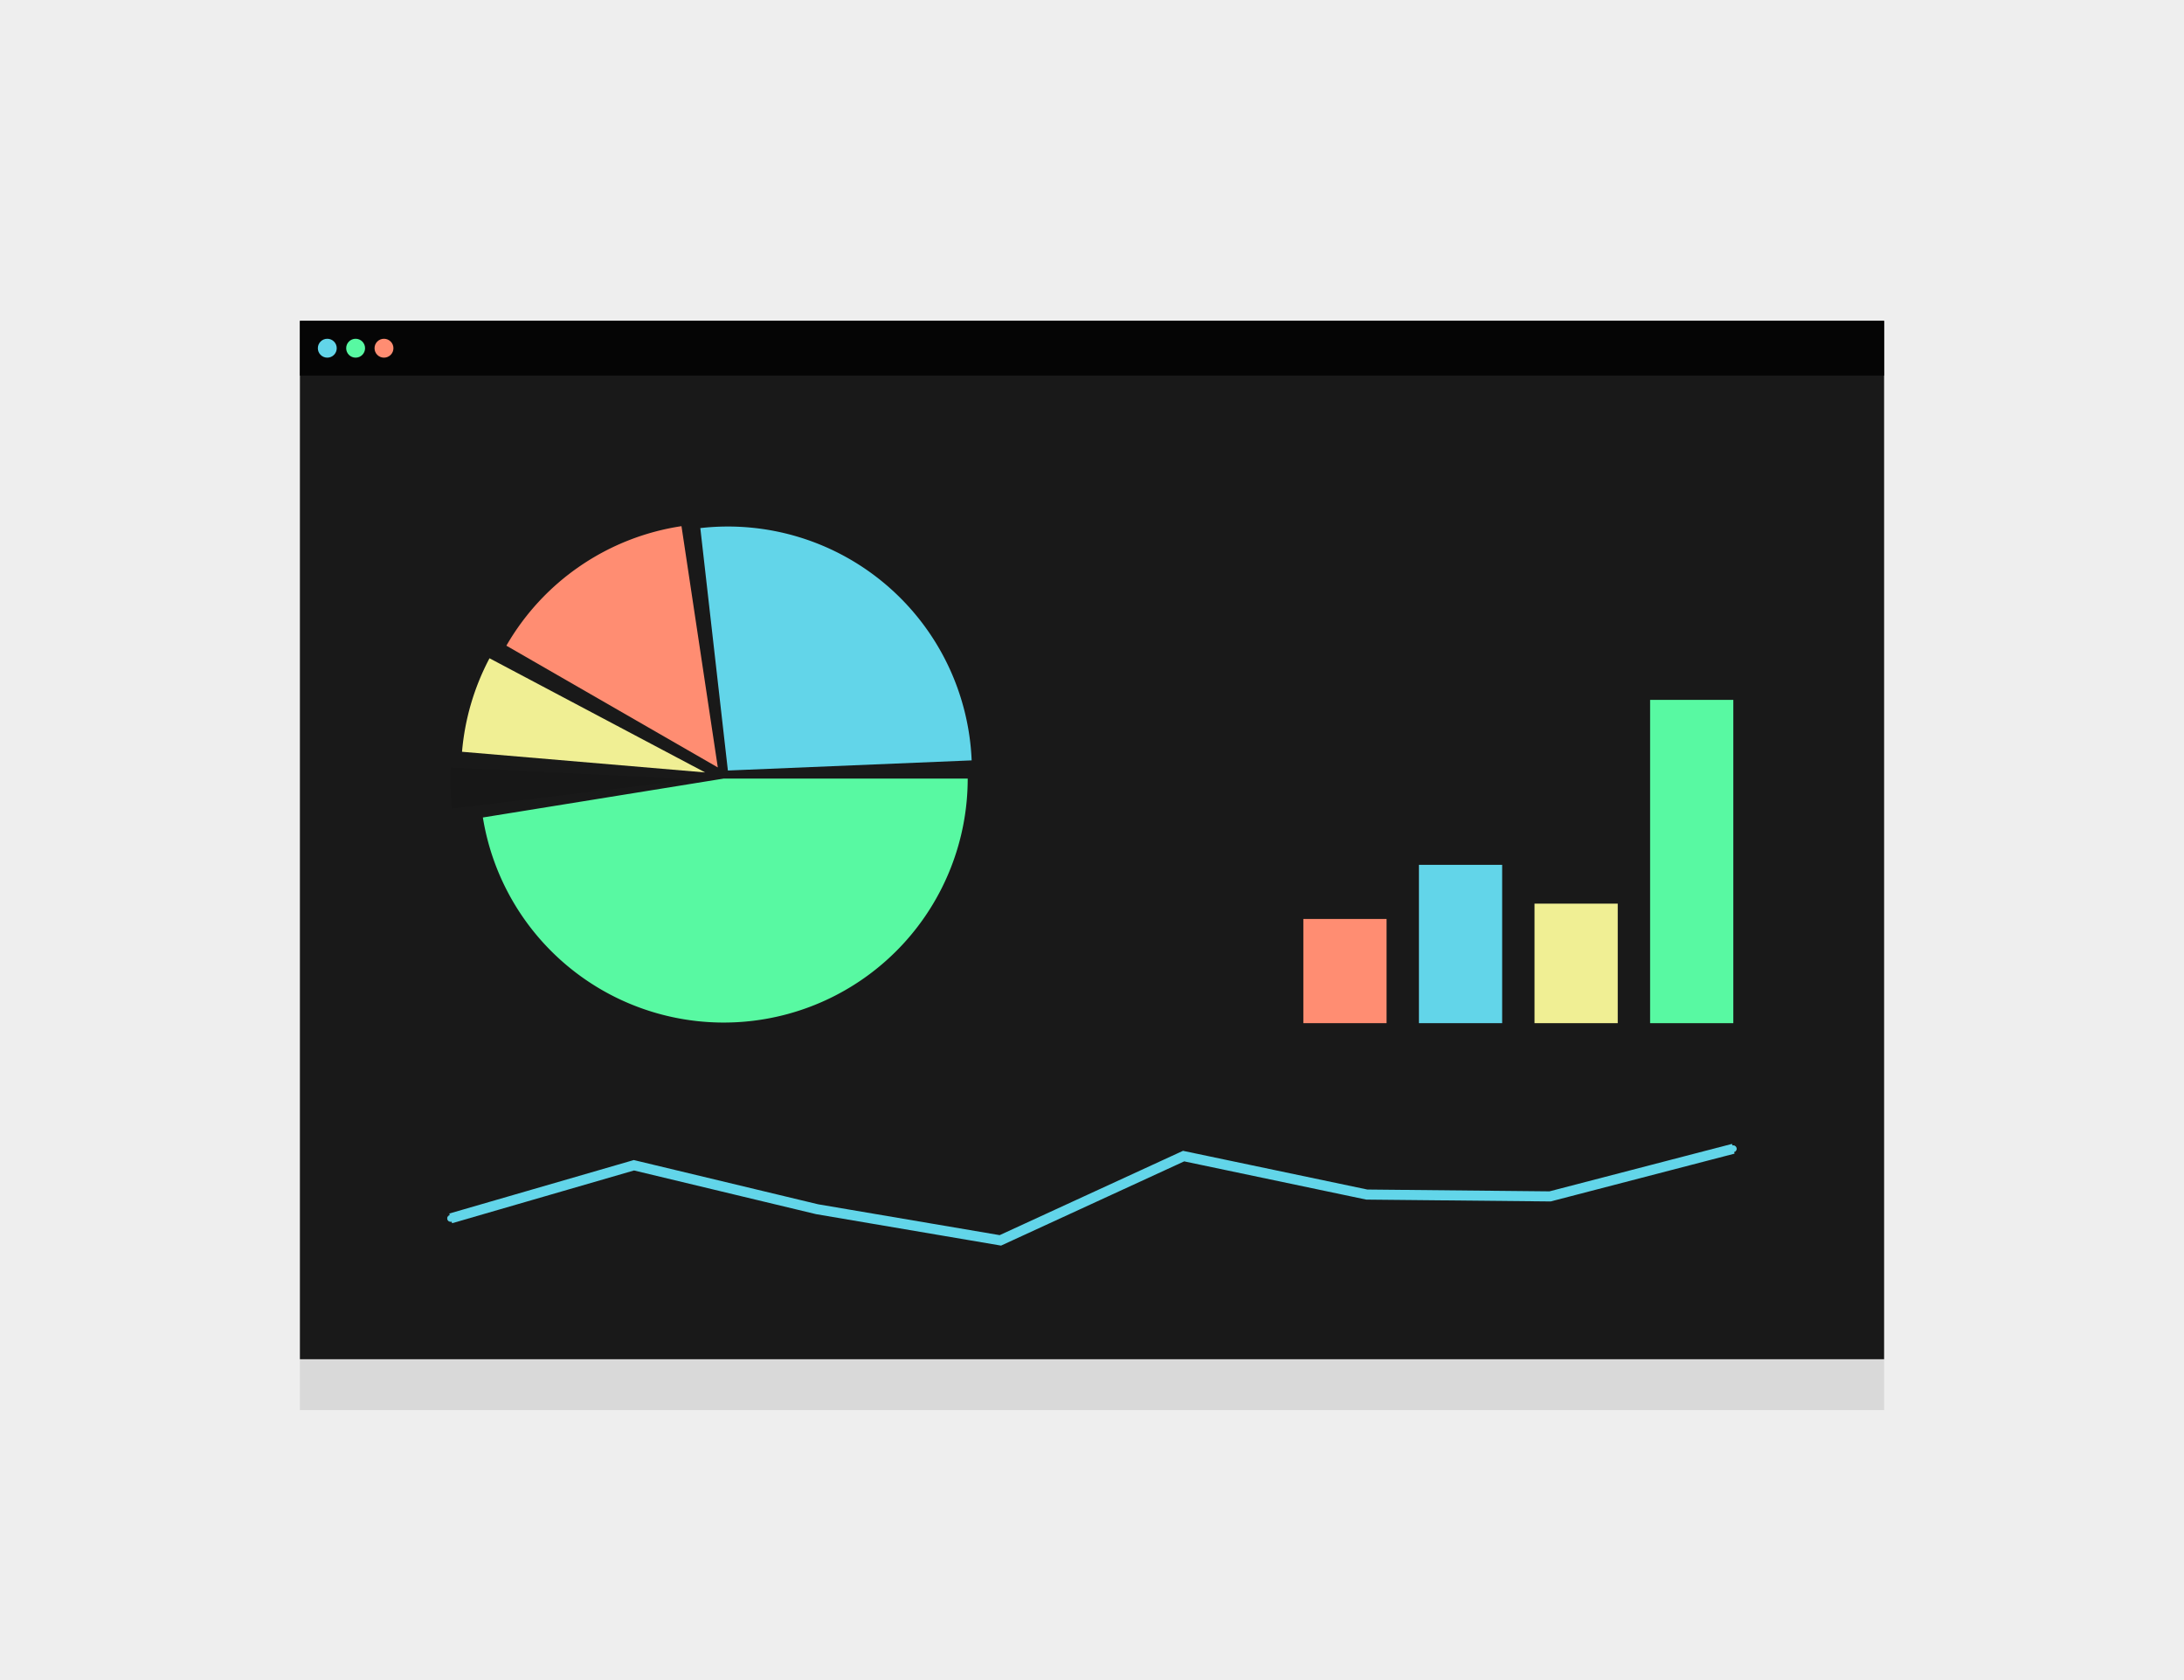<?xml version="1.0" encoding="UTF-8"?>
<svg width="650" height="500" version="1.1" viewBox="0 0 650 500" xmlns="http://www.w3.org/2000/svg">
 <defs>
  <marker id="h" overflow="visible" orient="auto">
   <path transform="scale(.2) translate(7.4 1)" d="m-2.5-1c0 2.76-2.24 5-5 5s-5-2.24-5-5 2.24-5 5-5 5 2.24 5 5z" fill="#62d5e9" fill-rule="evenodd" stroke="#62d5e9" stroke-width="1pt"/>
  </marker>
  <marker id="g" overflow="visible" orient="auto">
   <path transform="scale(.2) translate(7.4 1)" d="m-2.5-1c0 2.76-2.24 5-5 5s-5-2.24-5-5 2.24-5 5-5 5 2.24 5 5z" fill="#62d5e9" fill-rule="evenodd" stroke="#62d5e9" stroke-width="1pt"/>
  </marker>
  <marker id="e" overflow="visible" orient="auto">
   <path transform="scale(.2) translate(7.4 1)" d="m-2.5-1c0 2.76-2.24 5-5 5s-5-2.24-5-5 2.24-5 5-5 5 2.24 5 5z" fill="#62d5e9" fill-rule="evenodd" stroke="#62d5e9" stroke-width="1pt"/>
  </marker>
  <filter id="f" x="-.069" y="-.105" width="1.137" height="1.209" color-interpolation-filters="sRGB">
   <feGaussianBlur stdDeviation="13.464"/>
  </filter>
 </defs>
 <g transform="translate(0 -552.36)">
  <rect y="552.36" width="650" height="500" fill="#eee"/>
 </g>
 <rect x="89.262" y="110.62" width="471.48" height="309.03" ry="0" fill-opacity=".09" filter="url(#f)"/>
 <rect x="89.262" y="95.484" width="471.48" height="309.03" ry="0" fill="#191919"/>
 <rect x="89.262" y="95.484" width="471.48" height="16.293" fill="#050505"/>
 <circle cx="97.408" cy="103.63" r="2.812" fill="#62d5e9"/>
 <circle cx="114.28" cy="103.63" r="2.812" fill="#ff8d72"/>
 <circle cx="105.84" cy="103.63" r="2.812" fill="#58f9a2"/>
 <g transform="matrix(.788 0 0 .788 -57.868 14.298)">
  <path d="m438.93 275.9a92.148 92.148 0 0 1 -84.776 91.853 92.148 92.148 0 0 1 -98.341 -77.156l90.969-14.697z" fill="#58f9a2"/>
  <path d="m264.69 225.71a92.148 92.148 0 0 1 66.136 -45.138l13.719 91.121z" fill="#ff8d72"/>
  <path d="m337.94 181.3a92.148 92.148 0 0 1 70.338 21.558 92.148 92.148 0 0 1 32.142 66.175l-92.069 3.826z" fill="#62d5e9"/>
  <path d="m244.21 287.21a92.148 92.148 0 0 1 -0.558 -15.453l92.043 4.411z" fill-opacity=".09"/>
  <path d="m247.94 265.78a92.148 92.148 0 0 1 10.38 -35.315l81.437 43.12z" fill="#f0ef94"/>
 </g>
 <g transform="translate(3.871)">
  <rect x="384.03" y="273.49" width="24.768" height="31.011" fill="#ff8d72"/>
  <rect x="418.43" y="257.38" width="24.768" height="47.122" fill="#62d5e9"/>
  <rect x="452.83" y="268.93" width="24.768" height="35.571" fill="#f0ef94"/>
  <rect x="487.23" y="208.29" width="24.768" height="96.213" fill="#58f9a2"/>
 </g>
 <path d="m134.13 362.6 54.533-15.812 54.533 13.086 54.533 9.269 54.533-25.082 54.533 11.45 54.533 0.545 54.533-14.177" fill="none" marker-end="url(#g)" marker-mid="url(#e)" marker-start="url(#h)" stroke="#62d5e9" stroke-width="3"/>
</svg>
